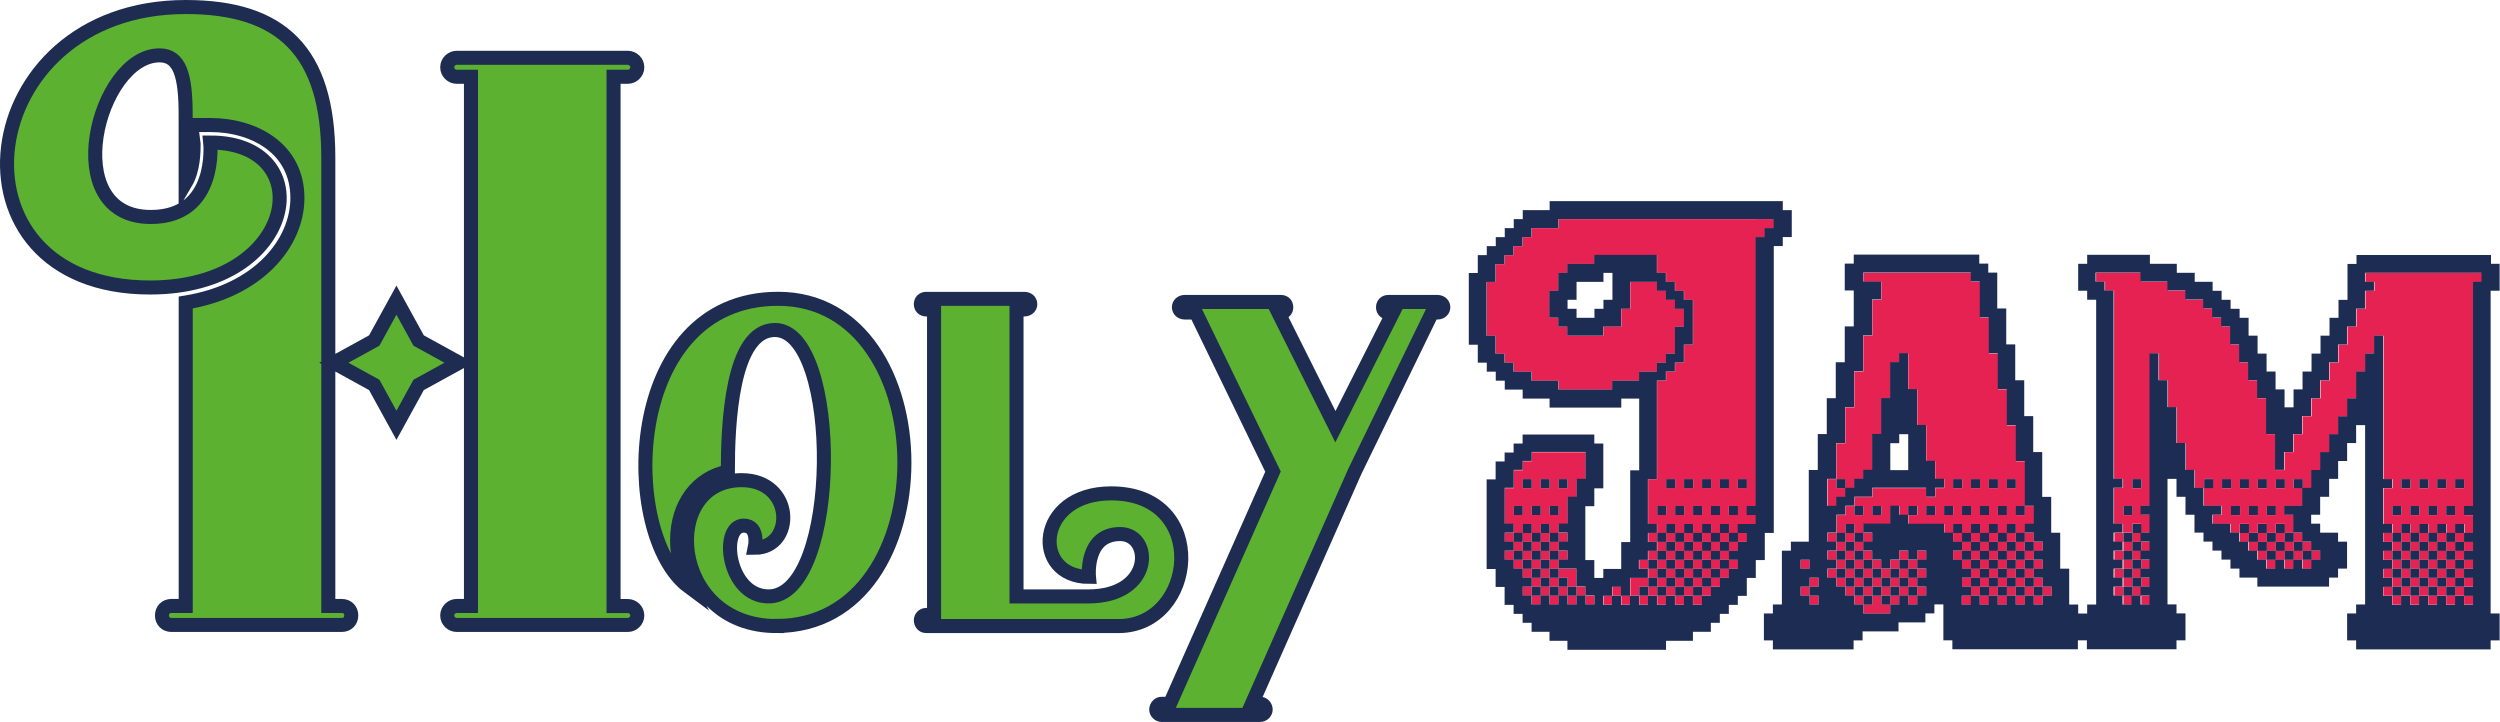 <?xml version="1.0" encoding="UTF-8"?>
<svg id="Capa_2" data-name="Capa 2" xmlns="http://www.w3.org/2000/svg" viewBox="0 0 355.92 102.78">
  <defs>
    <style>
      .cls-1 {
        stroke: #1e2c52;
        stroke-miterlimit: 10;
        stroke-width: 2px;
      }

      .cls-1, .cls-2 {
        fill: #5cb130;
      }

      .cls-3 {
        fill: #1d2c53;
      }

      .cls-4 {
        fill: #1e2c52;
      }

      .cls-5 {
        fill: #e62253;
      }

      .cls-6 {
        fill: none;
      }
    </style>
  </defs>
  <g id="Capa_1-2" data-name="Capa 1">
    <g>
      <g>
        <path class="cls-1" d="m110.55,89.13c-15.35,0-16.63-20.77-4.97-20.77,7.53,0,7.6,9.63,1.88,9.63,0,0,.68-3.16-1.58-3.16-3.46,0-2.33,10.08,3.54,10.08,10.31,0,10.39-37.93.9-37.93-6.17,0-6.7,13.47-6.7,20.17-4.36.83-7.22,4.67-7.22,9.78,0,2.33.6,4.59,1.66,6.62-9.86-7.3-9.48-41.01,12.72-41.01,23.86,0,24.16,46.58-.23,46.58Z"/>
        <path class="cls-1" d="m159.24,89.13h-27.39c-.45,0-.75-.38-.75-.83,0-.38.3-.75.75-.75h1.13v-43.5h-1.13c-.45,0-.75-.3-.75-.75s.3-.75.75-.75h14c.45,0,.83.3.83.75s-.38.75-.83.75h-1.13v40.86h10.23c9.33,0,9.18-8.88,4.52-8.88-5.04,0-4.44,6.1-4.44,6.1-8.2,0-7.6-11.89,3.16-11.89,14.15,0,12.12,18.89,1.05,18.89Z"/>
      </g>
      <path class="cls-1" d="m50.01,87.62c0,.79-.56,1.35-1.35,1.35h-24.25c-.79,0-1.35-.56-1.35-1.35s.56-1.35,1.35-1.35h2.03v-43.2c10.38-1.69,15.9-8.46,15.9-14.89,0-6.99-6.09-10.38-12.41-10.38h-2.71l.34,2.71c0,1.02,0,3.61-1.13,5.53v-9.7c0-5.53-.79-8.46-3.72-8.46-8.8,0-14.66,23.01-1.24,23.01,9.59,0,8.46-10.6,8.46-10.6,15.68,0,12.63,20.64-8.57,20.64C-8.75,40.93-4.13,1,26.44,1c13.65,0,20.3,6.32,20.3,21.43v63.84h1.92c.79,0,1.35.56,1.35,1.35Zm15.34-35.98l-5.75,3.16-3.16,5.75-3.16-5.75-5.75-3.16,5.75-3.16,3.16-5.75,3.16,5.75,5.75,3.16Zm25.38,35.98c0,.79-.68,1.35-1.35,1.35h-24.36c-.68,0-1.35-.56-1.35-1.35s.68-1.35,1.35-1.35h2.03V10.93h-2.03c-.68,0-1.35-.56-1.35-1.35s.68-1.35,1.35-1.35h24.36c.68,0,1.35.56,1.35,1.35s-.68,1.35-1.35,1.35h-2.03v75.35h2.03c.68,0,1.35.56,1.35,1.35Z"/>
      <g>
        <path class="cls-2" d="m205.46,43.74c0,.45-.38.75-.83.75h-.75l-10.99,22.57-14.67,33.14h1.2c.38,0,.75.38.75.83,0,.38-.38.75-.75.75h-14.07c-.38,0-.75-.38-.75-.75,0-.45.38-.83.75-.83h1.2l14.67-33.06-10.99-22.65h-1.58c-.45,0-.83-.3-.83-.75s.38-.75.83-.75h13.7c.45,0,.75.3.75.75s-.3.75-.75.75h-.38l8.13,16.25,8.2-16.25h-.68c-.45,0-.75-.3-.75-.75s.3-.75.75-.75h7c.45,0,.83.3.83.75Z"/>
        <path class="cls-4" d="m179.43,102.78h-14.07c-.93,0-1.75-.82-1.75-1.75,0-.99.8-1.83,1.75-1.83h.55l14.22-32.04-10.51-21.67h-.95c-1.02,0-1.83-.77-1.83-1.75s.8-1.75,1.83-1.75h13.7c1,0,1.75.75,1.75,1.75,0,.59-.26,1.09-.68,1.41l6.69,13.37,6.68-13.23c-.55-.29-.91-.86-.91-1.55,0-1,.75-1.75,1.75-1.75h7c1.02,0,1.83.77,1.83,1.75s-.8,1.75-1.83,1.75h-.13l-10.71,22.01-14.05,31.73c.8.16,1.43.92,1.43,1.8,0,.93-.82,1.75-1.75,1.75Zm-12.03-2h9.48l15.11-34.12,11.03-22.67h-3.33l-9.58,18.99-9.49-18.99h-9.5l11.22,23.14-14.94,33.66Z"/>
      </g>
    </g>
    <g>
      <g>
        <path class="cls-5" d="m249.98,31.2h-28.08v1.28h-3.83v1.28h-1.28v1.28h-1.28v1.28h-1.28v1.28h-1.28v2.55h-1.28v7.66h1.28v2.55h1.28v1.28h1.28v1.28h2.55v1.28h3.83v1.28h7.66v-1.28h3.83v-1.28h2.55v-1.28h1.28v-1.28h1.28v-3.83h1.28v-2.55h-1.28v-1.28h-1.28v-1.28h-1.28v-1.28h-3.83v3.83h-1.28v2.55h-2.55v1.28h-5.11v-1.28h-1.28v-1.28h-1.28v-3.83h1.28v-2.55h1.28v-1.28h3.83v-1.28h8.93v2.55h1.28v1.28h1.28v1.28h1.28v1.28h1.28v6.38h-1.28v2.55h-1.28v1.28h-1.28v1.28h-1.28v14.04h-1.28v6.38h1.28v1.28h1.28v-1.28h1.28v1.28h1.28v-1.28h1.28v1.28h1.28v-1.28h1.28v1.28h1.28v-1.28h1.28v1.28h1.28v-1.28h2.55v-1.28h-1.28v-1.28h1.28v-38.29h1.28v-1.28h1.28v-1.28h-2.55Zm-6.38,38.29h-1.28v-1.28h1.28v1.28Zm-3.83-1.28h1.28v1.28h-1.28v-1.28Zm6.38,1.28h-1.28v-1.28h1.28v1.28Zm-7.66-1.28v1.28h-1.28v-1.28h1.28Zm-2.55,5.11v-1.28h1.28v1.28h-1.28Zm2.55,0v-1.28h1.28v1.28h-1.28Zm2.55,0v-1.28h1.28v1.28h-1.28Zm2.55,0v-1.28h1.28v1.28h-1.28Zm3.83,0h-1.28v-1.28h1.28v1.28Zm1.28-3.83h-1.28v-1.28h1.28v1.28Z"/>
        <path class="cls-5" d="m352.09,38.86h-15.32v1.28h1.28v1.28h-1.28v2.55h-1.28v2.55h-1.28v2.55h-1.28v2.55h-1.28v2.55h-1.28v2.55h-1.28v2.55h-1.28v2.55h-1.28v2.55h-1.28v2.55h-1.28v-5.11h-1.28v-5.11h-1.28v-2.55h-1.28v-2.55h-1.28v-2.55h-1.28v-2.55h-1.28v-1.28h-1.28v-1.28h-1.28v-1.28h-2.55v-1.28h-2.55v-1.28h-3.83v-1.28h-6.38v1.28h1.28v1.28h1.28v26.8h1.28v1.28h-1.28v5.11h1.28v1.28h1.28v-1.28h1.28v1.28h1.28v-2.55h-1.28v-1.28h1.28v-21.7h1.28v3.83h1.28v3.83h1.28v5.11h1.28v3.83h1.28v2.55h1.28v-1.28h1.28v1.28h-1.28v2.55h2.55v1.28h-1.28v1.28h2.55v1.28h1.28v-1.28h1.28v1.28h1.28v-1.28h1.28v1.28h1.28v-1.28h1.28v1.28h1.28v-2.55h-1.28v-1.28h2.55v-2.55h-1.28v-1.28h1.28v1.28h1.28v-2.55h1.28v-2.55h1.28v-2.55h1.28v-2.55h1.28v-2.55h1.28v-3.83h1.28v-2.55h1.28v-2.55h1.28v20.42h1.28v1.28h-1.28v5.11h1.28v1.28h1.28v-1.28h1.28v1.28h1.28v-1.28h1.28v1.28h1.28v-1.28h1.28v1.28h1.28v-1.28h1.28v1.28h1.28v-2.55h-1.28v-1.28h1.28v-31.91h1.28v-1.28h-1.28Zm-7.66,29.36h1.28v1.28h-1.28v-1.28Zm3.83,1.28h-1.28v-1.28h1.28v1.28Zm-29.36-1.28h1.28v1.28h-1.28v-1.28Zm3.83,1.28h-1.28v-1.28h1.28v1.28Zm-19.15,3.83h-1.28v-1.28h1.28v1.28Zm1.28-3.83h-1.28v-1.28h1.28v1.28Zm11.49-1.28h1.28v1.28h-1.28v-1.28Zm1.28,5.11v-1.28h1.28v1.28h-1.28Zm2.55,0v-1.28h1.28v1.28h-1.28Zm3.83,0h-1.28v-1.28h1.28v1.28Zm1.28-3.83h-1.28v-1.28h1.28v1.28Zm16.59-1.28h1.28v1.28h-1.28v-1.28Zm-1.28,5.11v-1.28h1.28v1.28h-1.28Zm2.55,0v-1.28h1.28v1.28h-1.28Zm2.55,0v-1.28h1.28v1.28h-1.28Zm3.83,0h-1.28v-1.28h1.28v1.28Zm1.28-3.83h-1.28v-1.28h1.28v1.28Z"/>
        <polygon class="cls-5" points="261.46 68.21 260.19 68.21 260.19 69.49 260.19 70.77 260.19 72.04 261.46 72.04 261.46 70.77 262.74 70.77 262.74 69.49 261.46 69.49 261.46 68.21"/>
        <path class="cls-5" d="m279.33,74.6v1.28h1.28v-1.28h1.28v1.28h1.28v-1.28h1.28v1.28h1.28v-1.28h1.28v1.28h1.28v-1.28h1.28v-2.55h-1.28v1.28h-1.28v-1.28h1.28v-6.38h-1.28v-5.11h-1.28v-5.11h-1.28v-5.11h-1.28v-5.11h-1.28v-5.11h-1.28v-1.28h-15.32v1.28h2.55v2.55h-1.28v5.11h-1.28v5.11h-1.28v5.11h-1.28v5.11h-1.28v5.11h1.28v1.28h1.28v-1.28h1.28v-1.28h1.28v-5.11h1.28v-5.11h1.28v-5.11h1.28v-1.28h1.28v5.11h1.28v5.11h1.28v5.11h1.28v2.55h1.28v1.28h-1.28v1.28h-1.28v-1.28h-7.66v1.28h-2.55v1.28h1.28v1.28h-1.28v-1.28h-1.28v1.28h-1.28v2.55h1.28v-1.28h1.28v1.28h1.28v-1.28h3.83v-2.55h1.28v1.28h1.28v-1.28h1.28v1.28h-1.28v1.28h5.11v1.28h1.28v-1.28h1.28Zm0-1.28v-1.28h1.28v1.28h-1.28Zm5.11-3.83h-1.28v-1.28h1.28v1.28Zm-3.83-1.28h1.28v1.28h-1.28v-1.28Zm1.28,5.11v-1.28h1.28v1.28h-1.28Zm3.83,0h-1.28v-1.28h1.28v1.28Zm1.28-3.83h-1.28v-1.28h1.28v1.28Zm-8.93-1.28h1.28v1.28h-1.28v-1.28Zm-10.21,5.11h-1.28v-1.28h1.28v1.28Zm6.38,0v-1.28h1.28v1.28h-1.28Zm2.55,0v-1.28h1.28v1.28h-1.28Z"/>
        <path class="cls-5" d="m216.79,74.6h1.28v1.28h1.28v-1.28h1.28v1.28h1.28v-1.28h1.28v-3.83h1.28v-2.55h1.28v-3.83h-7.66v1.28h-1.28v1.28h-1.28v2.55h-1.28v5.11h1.28v1.28h1.28v-1.28Zm1.28-1.28v-1.28h1.28v1.28h-1.28Zm1.28-5.11h1.28v1.28h-1.28v-1.28Zm2.55,5.11h-1.28v-1.28h1.28v1.28Zm1.28-3.83h-1.28v-1.28h1.28v1.28Zm-6.38-1.28h1.28v1.28h-1.28v-1.28Zm-1.28,3.83h1.28v1.28h-1.28v-1.28Z"/>
        <rect class="cls-5" x="214.24" y="75.87" width="1.28" height="1.28"/>
        <rect class="cls-5" x="216.79" y="75.87" width="1.28" height="1.28"/>
        <rect class="cls-5" x="219.34" y="75.87" width="1.28" height="1.28"/>
        <rect class="cls-5" x="221.89" y="75.87" width="1.28" height="1.28"/>
        <rect class="cls-5" x="234.66" y="75.87" width="1.28" height="1.28"/>
        <rect class="cls-5" x="237.21" y="75.87" width="1.28" height="1.28"/>
        <rect class="cls-5" x="239.76" y="75.87" width="1.28" height="1.28"/>
        <rect class="cls-5" x="242.32" y="75.87" width="1.28" height="1.28"/>
        <rect class="cls-5" x="244.87" y="75.87" width="1.28" height="1.28"/>
        <rect class="cls-5" x="247.42" y="75.87" width="1.28" height="1.28"/>
        <rect class="cls-5" x="260.19" y="75.87" width="1.28" height="1.28"/>
        <rect class="cls-5" x="262.74" y="75.87" width="1.28" height="1.28"/>
        <rect class="cls-5" x="265.29" y="75.87" width="1.28" height="1.28"/>
        <rect class="cls-5" x="278.06" y="75.87" width="1.28" height="1.28"/>
        <rect class="cls-5" x="280.61" y="75.87" width="1.28" height="1.28"/>
        <rect class="cls-5" x="283.16" y="75.87" width="1.28" height="1.28"/>
        <rect class="cls-5" x="285.71" y="75.87" width="1.28" height="1.28"/>
        <rect class="cls-5" x="288.27" y="75.87" width="1.28" height="1.28"/>
        <rect class="cls-5" x="301.03" y="75.87" width="1.28" height="1.28"/>
        <rect class="cls-5" x="303.58" y="75.87" width="1.28" height="1.28"/>
        <rect class="cls-5" x="318.9" y="75.87" width="1.28" height="1.28"/>
        <rect class="cls-5" x="321.45" y="75.87" width="1.28" height="1.28"/>
        <rect class="cls-5" x="324.01" y="75.87" width="1.28" height="1.28"/>
        <rect class="cls-5" x="326.56" y="75.87" width="1.28" height="1.28"/>
        <rect class="cls-5" x="339.32" y="75.87" width="1.28" height="1.28"/>
        <rect class="cls-5" x="341.88" y="75.87" width="1.28" height="1.28"/>
        <rect class="cls-5" x="344.43" y="75.87" width="1.28" height="1.28"/>
        <rect class="cls-5" x="346.98" y="75.87" width="1.28" height="1.28"/>
        <rect class="cls-5" x="349.53" y="75.87" width="1.28" height="1.28"/>
        <rect class="cls-5" x="215.51" y="77.15" width="1.28" height="1.28"/>
        <rect class="cls-5" x="218.07" y="77.15" width="1.28" height="1.28"/>
        <rect class="cls-5" x="220.62" y="77.15" width="1.28" height="1.28"/>
        <rect class="cls-5" x="235.94" y="77.15" width="1.28" height="1.28"/>
        <rect class="cls-5" x="238.49" y="77.15" width="1.28" height="1.28"/>
        <rect class="cls-5" x="241.04" y="77.15" width="1.28" height="1.28"/>
        <rect class="cls-5" x="243.59" y="77.15" width="1.28" height="1.28"/>
        <rect class="cls-5" x="246.15" y="77.15" width="1.28" height="1.28"/>
        <rect class="cls-5" x="261.46" y="77.15" width="1.28" height="1.28"/>
        <rect class="cls-5" x="264.02" y="77.15" width="1.28" height="1.28"/>
        <rect class="cls-5" x="279.33" y="77.15" width="1.28" height="1.28"/>
        <rect class="cls-5" x="281.89" y="77.15" width="1.28" height="1.28"/>
        <rect class="cls-5" x="284.44" y="77.15" width="1.28" height="1.28"/>
        <rect class="cls-5" x="286.99" y="77.15" width="1.28" height="1.28"/>
        <rect class="cls-5" x="289.54" y="77.15" width="1.28" height="1.28"/>
        <rect class="cls-5" x="302.31" y="77.15" width="1.28" height="1.28"/>
        <rect class="cls-5" x="304.86" y="77.15" width="1.28" height="1.28"/>
        <rect class="cls-5" x="320.18" y="77.15" width="1.28" height="1.28"/>
        <rect class="cls-5" x="322.73" y="77.15" width="1.28" height="1.28"/>
        <rect class="cls-5" x="325.28" y="77.15" width="1.28" height="1.28"/>
        <rect class="cls-5" x="327.84" y="77.15" width="1.28" height="1.28"/>
        <rect class="cls-5" x="340.6" y="77.15" width="1.28" height="1.28"/>
        <rect class="cls-5" x="343.15" y="77.15" width="1.28" height="1.28"/>
        <rect class="cls-5" x="345.71" y="77.15" width="1.28" height="1.28"/>
        <rect class="cls-5" x="348.26" y="77.15" width="1.28" height="1.28"/>
        <rect class="cls-5" x="350.81" y="77.15" width="1.28" height="1.28"/>
        <rect class="cls-5" x="214.24" y="78.42" width="1.28" height="1.28"/>
        <rect class="cls-5" x="216.79" y="78.42" width="1.28" height="1.28"/>
        <rect class="cls-5" x="219.34" y="78.42" width="1.28" height="1.28"/>
        <rect class="cls-5" x="221.89" y="78.42" width="1.28" height="1.28"/>
        <rect class="cls-5" x="234.66" y="78.42" width="1.28" height="1.28"/>
        <rect class="cls-5" x="237.21" y="78.42" width="1.28" height="1.28"/>
        <rect class="cls-5" x="239.76" y="78.42" width="1.28" height="1.28"/>
        <rect class="cls-5" x="242.32" y="78.42" width="1.28" height="1.28"/>
        <rect class="cls-5" x="244.87" y="78.42" width="1.28" height="1.28"/>
        <rect class="cls-5" x="260.19" y="78.42" width="1.28" height="1.28"/>
        <rect class="cls-5" x="262.74" y="78.42" width="1.28" height="1.28"/>
        <rect class="cls-5" x="265.29" y="78.42" width="1.28" height="1.28"/>
        <rect class="cls-5" x="270.4" y="78.42" width="1.28" height="1.28"/>
        <rect class="cls-5" x="272.95" y="78.42" width="1.28" height="1.28"/>
        <rect class="cls-5" x="278.06" y="78.42" width="1.28" height="1.28"/>
        <rect class="cls-5" x="280.61" y="78.42" width="1.28" height="1.28"/>
        <rect class="cls-5" x="283.16" y="78.42" width="1.28" height="1.28"/>
        <rect class="cls-5" x="285.71" y="78.42" width="1.28" height="1.28"/>
        <rect class="cls-5" x="288.27" y="78.42" width="1.28" height="1.28"/>
        <rect class="cls-5" x="301.03" y="78.42" width="1.28" height="1.28"/>
        <rect class="cls-5" x="303.58" y="78.42" width="1.28" height="1.28"/>
        <rect class="cls-5" x="321.45" y="78.42" width="1.28" height="1.28"/>
        <rect class="cls-5" x="324.01" y="78.42" width="1.28" height="1.28"/>
        <rect class="cls-5" x="326.56" y="78.42" width="1.28" height="1.28"/>
        <rect class="cls-5" x="329.11" y="78.42" width="1.28" height="1.28"/>
        <rect class="cls-5" x="339.32" y="78.42" width="1.28" height="1.28"/>
        <rect class="cls-5" x="341.88" y="78.42" width="1.28" height="1.28"/>
        <rect class="cls-5" x="344.43" y="78.42" width="1.28" height="1.28"/>
        <rect class="cls-5" x="346.98" y="78.42" width="1.28" height="1.28"/>
        <rect class="cls-5" x="349.53" y="78.42" width="1.28" height="1.28"/>
        <rect class="cls-5" x="215.51" y="79.7" width="1.28" height="1.28"/>
        <rect class="cls-5" x="218.07" y="79.7" width="1.28" height="1.28"/>
        <rect class="cls-5" x="220.62" y="79.7" width="1.28" height="1.28"/>
        <rect class="cls-5" x="233.38" y="79.7" width="1.28" height="1.28"/>
        <rect class="cls-5" x="235.94" y="79.7" width="1.28" height="1.28"/>
        <rect class="cls-5" x="238.49" y="79.7" width="1.28" height="1.28"/>
        <rect class="cls-5" x="241.04" y="79.7" width="1.28" height="1.28"/>
        <rect class="cls-5" x="243.59" y="79.7" width="1.28" height="1.28"/>
        <rect class="cls-5" x="246.15" y="79.7" width="1.28" height="1.28"/>
        <rect class="cls-5" x="256.36" y="79.7" width="1.28" height="1.28"/>
        <rect class="cls-5" x="261.46" y="79.7" width="1.28" height="1.28"/>
        <rect class="cls-5" x="264.02" y="79.7" width="1.28" height="1.28"/>
        <rect class="cls-5" x="266.57" y="79.7" width="1.28" height="1.28"/>
        <rect class="cls-5" x="269.12" y="79.7" width="1.28" height="1.28"/>
        <rect class="cls-5" x="271.67" y="79.7" width="1.28" height="1.28"/>
        <rect class="cls-5" x="279.33" y="79.7" width="1.28" height="1.28"/>
        <rect class="cls-5" x="281.89" y="79.7" width="1.28" height="1.28"/>
        <rect class="cls-5" x="284.44" y="79.7" width="1.28" height="1.28"/>
        <rect class="cls-5" x="286.99" y="79.7" width="1.28" height="1.28"/>
        <rect class="cls-5" x="289.54" y="79.7" width="1.28" height="1.28"/>
        <rect class="cls-5" x="302.31" y="79.7" width="1.28" height="1.28"/>
        <rect class="cls-5" x="304.86" y="79.7" width="1.28" height="1.28"/>
        <rect class="cls-5" x="322.73" y="79.7" width="1.28" height="1.28"/>
        <rect class="cls-5" x="325.28" y="79.7" width="1.28" height="1.28"/>
        <rect class="cls-5" x="327.84" y="79.7" width="1.28" height="1.28"/>
        <rect class="cls-5" x="340.6" y="79.7" width="1.28" height="1.28"/>
        <rect class="cls-5" x="343.15" y="79.7" width="1.28" height="1.28"/>
        <rect class="cls-5" x="345.71" y="79.7" width="1.28" height="1.28"/>
        <rect class="cls-5" x="348.26" y="79.7" width="1.28" height="1.28"/>
        <rect class="cls-5" x="350.81" y="79.7" width="1.28" height="1.28"/>
        <rect class="cls-5" x="216.79" y="80.98" width="1.28" height="1.28"/>
        <rect class="cls-5" x="219.34" y="80.98" width="1.28" height="1.28"/>
        <polygon class="cls-5" points="223.17 82.25 223.17 83.53 224.45 83.53 224.45 82.25 224.45 80.98 223.17 80.98 221.89 80.98 221.89 82.25 223.17 82.25"/>
        <rect class="cls-5" x="234.66" y="80.98" width="1.28" height="1.28"/>
        <rect class="cls-5" x="237.21" y="80.98" width="1.28" height="1.28"/>
        <rect class="cls-5" x="239.76" y="80.98" width="1.28" height="1.28"/>
        <rect class="cls-5" x="242.32" y="80.98" width="1.28" height="1.28"/>
        <rect class="cls-5" x="244.87" y="80.98" width="1.28" height="1.28"/>
        <rect class="cls-5" x="260.19" y="80.98" width="1.28" height="1.28"/>
        <rect class="cls-5" x="262.74" y="80.98" width="1.28" height="1.28"/>
        <rect class="cls-5" x="265.29" y="80.98" width="1.28" height="1.28"/>
        <rect class="cls-5" x="267.85" y="80.98" width="1.28" height="1.28"/>
        <rect class="cls-5" x="270.4" y="80.98" width="1.28" height="1.28"/>
        <rect class="cls-5" x="272.95" y="80.98" width="1.28" height="1.28"/>
        <rect class="cls-5" x="280.61" y="80.98" width="1.28" height="1.28"/>
        <rect class="cls-5" x="283.16" y="80.98" width="1.28" height="1.28"/>
        <rect class="cls-5" x="285.71" y="80.98" width="1.28" height="1.28"/>
        <rect class="cls-5" x="288.27" y="80.98" width="1.28" height="1.28"/>
        <rect class="cls-5" x="301.03" y="80.98" width="1.28" height="1.28"/>
        <rect class="cls-5" x="303.58" y="80.98" width="1.28" height="1.28"/>
        <rect class="cls-5" x="339.32" y="80.98" width="1.28" height="1.28"/>
        <rect class="cls-5" x="341.88" y="80.98" width="1.28" height="1.28"/>
        <rect class="cls-5" x="344.43" y="80.98" width="1.28" height="1.28"/>
        <rect class="cls-5" x="346.98" y="80.98" width="1.28" height="1.28"/>
        <rect class="cls-5" x="349.53" y="80.98" width="1.28" height="1.28"/>
        <rect class="cls-5" x="218.07" y="82.25" width="1.28" height="1.28"/>
        <rect class="cls-5" x="220.62" y="82.25" width="1.28" height="1.28"/>
        <polygon class="cls-5" points="234.66 83.53 234.66 82.25 233.38 82.25 232.11 82.25 232.11 83.53 232.11 84.81 233.38 84.81 233.38 83.53 234.66 83.53"/>
        <rect class="cls-5" x="235.94" y="82.25" width="1.28" height="1.28"/>
        <rect class="cls-5" x="238.49" y="82.25" width="1.28" height="1.28"/>
        <rect class="cls-5" x="241.04" y="82.25" width="1.28" height="1.28"/>
        <rect class="cls-5" x="243.59" y="82.25" width="1.28" height="1.28"/>
        <rect class="cls-5" x="257.63" y="82.25" width="1.28" height="1.28"/>
        <rect class="cls-5" x="261.46" y="82.25" width="1.28" height="1.28"/>
        <rect class="cls-5" x="264.02" y="82.25" width="1.28" height="1.28"/>
        <rect class="cls-5" x="266.57" y="82.25" width="1.28" height="1.28"/>
        <rect class="cls-5" x="269.12" y="82.25" width="1.28" height="1.28"/>
        <rect class="cls-5" x="271.67" y="82.25" width="1.28" height="1.28"/>
        <rect class="cls-5" x="279.33" y="82.25" width="1.28" height="1.28"/>
        <rect class="cls-5" x="281.89" y="82.25" width="1.28" height="1.28"/>
        <rect class="cls-5" x="284.44" y="82.25" width="1.28" height="1.28"/>
        <rect class="cls-5" x="286.99" y="82.25" width="1.28" height="1.28"/>
        <rect class="cls-5" x="289.54" y="82.25" width="1.28" height="1.28"/>
        <rect class="cls-5" x="302.31" y="82.25" width="1.28" height="1.28"/>
        <rect class="cls-5" x="304.86" y="82.25" width="1.28" height="1.28"/>
        <rect class="cls-5" x="340.6" y="82.25" width="1.28" height="1.28"/>
        <rect class="cls-5" x="343.15" y="82.25" width="1.28" height="1.28"/>
        <rect class="cls-5" x="345.71" y="82.25" width="1.28" height="1.28"/>
        <rect class="cls-5" x="348.26" y="82.25" width="1.28" height="1.28"/>
        <rect class="cls-5" x="350.81" y="82.25" width="1.28" height="1.28"/>
        <rect class="cls-5" x="216.79" y="83.53" width="1.28" height="1.28"/>
        <rect class="cls-5" x="219.34" y="83.53" width="1.28" height="1.28"/>
        <rect class="cls-5" x="221.89" y="83.53" width="1.28" height="1.28"/>
        <rect class="cls-5" x="224.45" y="83.53" width="1.28" height="1.28"/>
        <rect class="cls-5" x="229.55" y="83.53" width="1.28" height="1.28"/>
        <rect class="cls-5" x="234.66" y="83.53" width="1.28" height="1.28"/>
        <rect class="cls-5" x="237.21" y="83.53" width="1.28" height="1.28"/>
        <rect class="cls-5" x="239.76" y="83.53" width="1.28" height="1.28"/>
        <rect class="cls-5" x="242.32" y="83.53" width="1.28" height="1.28"/>
        <rect class="cls-5" x="256.36" y="83.53" width="1.28" height="1.28"/>
        <rect class="cls-5" x="262.74" y="83.53" width="1.28" height="1.28"/>
        <rect class="cls-5" x="265.29" y="83.53" width="1.28" height="1.28"/>
        <rect class="cls-5" x="267.85" y="83.53" width="1.28" height="1.28"/>
        <rect class="cls-5" x="270.4" y="83.53" width="1.28" height="1.28"/>
        <rect class="cls-5" x="272.95" y="83.53" width="1.28" height="1.28"/>
        <rect class="cls-5" x="280.61" y="83.53" width="1.28" height="1.28"/>
        <rect class="cls-5" x="283.16" y="83.53" width="1.28" height="1.28"/>
        <rect class="cls-5" x="285.71" y="83.53" width="1.28" height="1.28"/>
        <rect class="cls-5" x="288.27" y="83.53" width="1.28" height="1.28"/>
        <rect class="cls-5" x="290.82" y="83.53" width="1.28" height="1.28"/>
        <rect class="cls-5" x="301.03" y="83.53" width="1.28" height="1.28"/>
        <rect class="cls-5" x="303.58" y="83.53" width="1.28" height="1.28"/>
        <rect class="cls-5" x="339.32" y="83.53" width="1.28" height="1.28"/>
        <rect class="cls-5" x="341.88" y="83.53" width="1.28" height="1.28"/>
        <rect class="cls-5" x="344.43" y="83.53" width="1.28" height="1.28"/>
        <rect class="cls-5" x="346.98" y="83.53" width="1.28" height="1.28"/>
        <rect class="cls-5" x="349.53" y="83.53" width="1.28" height="1.28"/>
        <rect class="cls-5" x="218.07" y="84.81" width="1.28" height="1.28"/>
        <rect class="cls-5" x="220.62" y="84.81" width="1.28" height="1.28"/>
        <rect class="cls-5" x="223.17" y="84.81" width="1.28" height="1.28"/>
        <rect class="cls-5" x="225.72" y="84.81" width="1.28" height="1.28"/>
        <rect class="cls-5" x="228.28" y="84.81" width="1.28" height="1.28"/>
        <rect class="cls-5" x="230.83" y="84.81" width="1.28" height="1.28"/>
        <rect class="cls-5" x="233.38" y="84.81" width="1.28" height="1.28"/>
        <rect class="cls-5" x="235.94" y="84.81" width="1.28" height="1.28"/>
        <rect class="cls-5" x="238.49" y="84.81" width="1.28" height="1.28"/>
        <rect class="cls-5" x="241.04" y="84.81" width="1.28" height="1.28"/>
        <rect class="cls-5" x="257.63" y="84.81" width="1.28" height="1.28"/>
        <rect class="cls-5" x="264.02" y="84.81" width="1.28" height="1.28"/>
        <polygon class="cls-5" points="267.85 84.81 266.57 84.81 266.57 86.08 265.29 86.08 265.29 87.36 266.57 87.36 267.85 87.36 269.12 87.36 269.12 86.08 267.85 86.08 267.85 84.81"/>
        <rect class="cls-5" x="269.12" y="84.81" width="1.28" height="1.28"/>
        <rect class="cls-5" x="271.67" y="84.81" width="1.28" height="1.28"/>
        <rect class="cls-5" x="279.33" y="84.81" width="1.28" height="1.28"/>
        <rect class="cls-5" x="281.89" y="84.81" width="1.28" height="1.28"/>
        <rect class="cls-5" x="284.44" y="84.81" width="1.28" height="1.28"/>
        <rect class="cls-5" x="286.99" y="84.81" width="1.28" height="1.28"/>
        <rect class="cls-5" x="289.54" y="84.81" width="1.28" height="1.28"/>
        <rect class="cls-5" x="302.31" y="84.81" width="1.28" height="1.28"/>
        <rect class="cls-5" x="304.86" y="84.81" width="1.28" height="1.28"/>
        <rect class="cls-5" x="340.6" y="84.81" width="1.28" height="1.28"/>
        <rect class="cls-5" x="343.15" y="84.81" width="1.28" height="1.28"/>
        <rect class="cls-5" x="345.71" y="84.81" width="1.28" height="1.28"/>
        <rect class="cls-5" x="348.26" y="84.81" width="1.28" height="1.28"/>
        <rect class="cls-5" x="350.81" y="84.81" width="1.28" height="1.28"/>
      </g>
      <g>
        <rect class="cls-6" x="302.31" y="77.15" width="1.28" height="1.28"/>
        <rect class="cls-6" x="302.31" y="79.7" width="1.28" height="1.28"/>
        <rect class="cls-6" x="302.31" y="82.25" width="1.28" height="1.28"/>
        <rect class="cls-6" x="301.03" y="75.87" width="1.28" height="1.28"/>
        <rect class="cls-6" x="301.03" y="83.53" width="1.28" height="1.28"/>
        <rect class="cls-6" x="302.31" y="84.81" width="1.28" height="1.28"/>
        <rect class="cls-6" x="303.58" y="83.53" width="1.28" height="1.28"/>
        <rect class="cls-6" x="301.03" y="78.42" width="1.28" height="1.28"/>
        <rect class="cls-6" x="301.03" y="80.98" width="1.28" height="1.28"/>
        <rect class="cls-6" x="325.28" y="77.15" width="1.28" height="1.28"/>
        <rect class="cls-6" x="324.01" y="75.87" width="1.28" height="1.28"/>
        <rect class="cls-6" x="322.73" y="77.15" width="1.28" height="1.28"/>
        <rect class="cls-6" x="304.86" y="84.81" width="1.28" height="1.28"/>
        <rect class="cls-6" x="303.58" y="80.98" width="1.28" height="1.28"/>
        <rect class="cls-6" x="321.45" y="75.87" width="1.28" height="1.28"/>
        <rect class="cls-6" x="303.58" y="78.42" width="1.28" height="1.28"/>
        <rect class="cls-6" x="303.58" y="75.87" width="1.28" height="1.28"/>
        <rect class="cls-6" x="318.9" y="75.87" width="1.28" height="1.28"/>
        <rect class="cls-6" x="339.32" y="80.98" width="1.28" height="1.28"/>
        <rect class="cls-6" x="320.18" y="77.15" width="1.28" height="1.28"/>
        <rect class="cls-6" x="343.15" y="84.81" width="1.28" height="1.28"/>
        <rect class="cls-6" x="350.81" y="77.15" width="1.28" height="1.28"/>
        <rect class="cls-6" x="339.32" y="83.53" width="1.28" height="1.28"/>
        <rect class="cls-6" x="345.71" y="84.81" width="1.28" height="1.28"/>
        <rect class="cls-6" x="350.81" y="82.25" width="1.28" height="1.28"/>
        <rect class="cls-6" x="350.81" y="79.7" width="1.28" height="1.28"/>
        <rect class="cls-6" x="348.26" y="84.81" width="1.28" height="1.28"/>
        <rect class="cls-6" x="350.81" y="84.81" width="1.28" height="1.28"/>
        <rect class="cls-6" x="304.86" y="82.25" width="1.28" height="1.28"/>
        <rect class="cls-6" x="339.32" y="78.42" width="1.28" height="1.28"/>
        <rect class="cls-6" x="304.86" y="77.15" width="1.28" height="1.28"/>
        <rect class="cls-6" x="304.86" y="79.7" width="1.28" height="1.28"/>
        <rect class="cls-6" x="325.28" y="79.7" width="1.28" height="1.28"/>
        <rect class="cls-6" x="322.73" y="79.7" width="1.28" height="1.28"/>
        <rect class="cls-6" x="339.32" y="75.87" width="1.28" height="1.28"/>
        <rect class="cls-6" x="329.11" y="78.42" width="1.28" height="1.28"/>
        <rect class="cls-6" x="327.84" y="79.7" width="1.28" height="1.28"/>
        <rect class="cls-6" x="340.6" y="84.81" width="1.28" height="1.28"/>
        <rect class="cls-6" x="340.6" y="82.25" width="1.28" height="1.28"/>
        <rect class="cls-6" x="340.6" y="79.7" width="1.28" height="1.28"/>
        <rect class="cls-6" x="341.88" y="83.53" width="1.28" height="1.28"/>
        <rect class="cls-6" x="340.6" y="77.15" width="1.28" height="1.28"/>
        <rect class="cls-6" x="348.26" y="77.15" width="1.28" height="1.28"/>
        <rect class="cls-6" x="344.43" y="83.53" width="1.28" height="1.28"/>
        <rect class="cls-6" x="341.88" y="75.87" width="1.28" height="1.28"/>
        <rect class="cls-6" x="346.98" y="75.87" width="1.28" height="1.28"/>
        <rect class="cls-6" x="344.43" y="75.87" width="1.28" height="1.28"/>
        <path class="cls-6" d="m350.81,38.86h-14.04v1.28h1.28v1.28h-1.28v2.55h-1.28v2.55h-1.28v2.55h-1.28v2.55h-1.28v2.55h-1.28v2.55h-1.28v2.55h-1.28v2.55h-1.28v2.55h-1.28v2.55h-1.28v-5.11h-1.28v-5.11h-1.28v-2.55h-1.28v-2.55h-1.28v-2.55h-1.28v-2.55h-1.28v-1.28h-1.28v-1.28h-1.28v-1.28h-2.55v-1.28h-2.55v-1.28h-3.83v-1.28h-6.38v1.28h1.28v1.28h1.28v26.8h1.28v1.28h-1.28v5.11h1.28v1.28h1.28v-1.28h1.28v1.28h1.28v-2.55h-1.28v-1.28h1.28v-21.7h1.28v3.83h1.28v3.83h1.28v5.11h1.28v3.83h1.28v2.55h1.28v-1.28h1.28v1.28h-1.28v2.55h2.55v1.28h-1.28v1.28h2.55v1.28h1.28v-1.28h1.28v1.28h1.28v-1.28h1.28v1.28h1.28v-1.28h1.28v1.28h1.28v-2.55h-1.28v-1.28h2.55v-2.55h-1.28v-1.28h1.28v1.28h1.28v-2.55h1.28v-2.55h1.28v-2.55h1.28v-2.55h1.28v-2.55h1.28v-3.83h1.28v-2.55h1.28v-2.55h1.28v20.42h1.28v1.28h-1.28v5.11h1.28v1.28h1.28v-1.28h1.28v1.28h1.28v-1.28h1.28v1.28h1.28v-1.28h1.28v1.28h1.28v-1.28h1.28v1.28h1.28v-2.55h-1.28v-1.28h1.28v-31.91h1.28v-1.28h-2.55Zm-47.23,34.46h-1.28v-1.28h1.28v1.28Zm1.28-3.83h-1.28v-1.28h1.28v1.28Zm11.49,0v-1.28h1.28v1.28h-1.28Zm2.55,3.83h-1.28v-1.28h1.28v1.28Zm0-3.83v-1.28h1.28v1.28h-1.28Zm2.55,3.83h-1.28v-1.28h1.28v1.28Zm0-3.83v-1.28h1.28v1.28h-1.28Zm2.55,3.83h-1.28v-1.28h1.28v1.28Zm1.28-3.83h-1.28v-1.28h1.28v1.28Zm16.59,3.83h-1.28v-1.28h1.28v1.28Zm0-3.83v-1.28h1.28v1.28h-1.28Zm2.55,3.83h-1.28v-1.28h1.28v1.28Zm0-3.83v-1.28h1.28v1.28h-1.28Zm2.55,3.83h-1.28v-1.28h1.28v1.28Zm0-3.83v-1.28h1.28v1.28h-1.28Zm2.55,3.83h-1.28v-1.28h1.28v1.28Zm1.28-3.83h-1.28v-1.28h1.28v1.28Z"/>
        <rect class="cls-6" x="279.33" y="82.25" width="1.28" height="1.28"/>
        <rect class="cls-6" x="348.26" y="79.7" width="1.28" height="1.28"/>
        <rect class="cls-6" x="349.53" y="75.87" width="1.28" height="1.28"/>
        <rect class="cls-6" x="278.06" y="78.42" width="1.28" height="1.28"/>
        <rect class="cls-6" x="349.53" y="80.98" width="1.28" height="1.28"/>
        <rect class="cls-6" x="349.53" y="83.53" width="1.28" height="1.28"/>
        <rect class="cls-6" x="349.53" y="78.42" width="1.28" height="1.28"/>
        <rect class="cls-6" x="346.98" y="83.53" width="1.28" height="1.28"/>
        <rect class="cls-6" x="344.43" y="80.98" width="1.28" height="1.28"/>
        <rect class="cls-6" x="344.43" y="78.42" width="1.28" height="1.28"/>
        <rect class="cls-6" x="345.71" y="79.7" width="1.28" height="1.28"/>
        <rect class="cls-6" x="343.15" y="79.7" width="1.28" height="1.28"/>
        <rect class="cls-6" x="348.26" y="82.25" width="1.28" height="1.28"/>
        <rect class="cls-6" x="327.84" y="77.15" width="1.28" height="1.28"/>
        <rect class="cls-6" x="321.45" y="78.42" width="1.28" height="1.28"/>
        <rect class="cls-6" x="324.01" y="78.42" width="1.28" height="1.28"/>
        <rect class="cls-6" x="326.56" y="78.42" width="1.28" height="1.28"/>
        <rect class="cls-6" x="326.56" y="75.87" width="1.28" height="1.28"/>
        <rect class="cls-6" x="346.98" y="80.98" width="1.28" height="1.28"/>
        <rect class="cls-6" x="343.15" y="82.25" width="1.28" height="1.28"/>
        <rect class="cls-6" x="341.88" y="78.42" width="1.28" height="1.28"/>
        <rect class="cls-6" x="345.71" y="82.25" width="1.28" height="1.28"/>
        <rect class="cls-6" x="341.88" y="80.98" width="1.28" height="1.28"/>
        <rect class="cls-6" x="346.98" y="78.42" width="1.28" height="1.28"/>
        <rect class="cls-6" x="345.71" y="77.15" width="1.28" height="1.28"/>
        <rect class="cls-6" x="343.15" y="77.15" width="1.28" height="1.28"/>
        <rect class="cls-6" x="234.66" y="83.53" width="1.28" height="1.28"/>
        <rect class="cls-6" x="237.21" y="78.42" width="1.28" height="1.28"/>
        <rect class="cls-6" x="235.94" y="79.7" width="1.28" height="1.28"/>
        <rect class="cls-6" x="235.94" y="82.25" width="1.28" height="1.28"/>
        <rect class="cls-6" x="238.49" y="82.25" width="1.28" height="1.28"/>
        <rect class="cls-6" x="242.32" y="78.42" width="1.28" height="1.28"/>
        <rect class="cls-6" x="242.32" y="75.87" width="1.28" height="1.28"/>
        <rect class="cls-6" x="241.04" y="82.25" width="1.28" height="1.28"/>
        <rect class="cls-6" x="239.76" y="75.87" width="1.28" height="1.28"/>
        <rect class="cls-6" x="237.21" y="75.87" width="1.28" height="1.28"/>
        <rect class="cls-6" x="242.32" y="80.98" width="1.28" height="1.28"/>
        <rect class="cls-6" x="234.66" y="78.42" width="1.28" height="1.28"/>
        <rect class="cls-6" x="234.66" y="80.98" width="1.28" height="1.28"/>
        <polygon class="cls-6" points="234.66 83.53 234.66 82.25 233.38 82.25 232.11 82.25 232.11 83.53 232.11 84.81 233.38 84.81 233.38 83.53 234.66 83.53"/>
        <rect class="cls-6" x="235.94" y="77.15" width="1.28" height="1.28"/>
        <path class="cls-6" d="m237.21,74.6h1.28v1.28h1.28v-1.28h1.28v1.28h1.28v-1.28h1.28v1.28h1.28v-1.28h1.28v1.28h1.28v-1.28h2.55v-1.28h-1.28v-1.28h1.28v-38.29h1.28v-1.28h1.28v-1.28h-30.63v1.28h-3.83v1.28h-1.28v1.28h-1.28v1.28h-1.28v1.28h-1.28v2.55h-1.28v7.66h1.28v2.55h1.28v1.28h1.28v1.28h2.55v1.28h3.83v1.28h7.66v-1.28h3.83v-1.28h2.55v-1.28h1.28v-1.28h1.28v-3.83h1.28v-2.55h-1.28v-1.28h-1.28v-1.28h-1.28v-1.28h-3.83v3.83h-1.28v2.55h-2.55v1.28h-5.11v-1.28h-1.28v-1.28h-1.28v-3.83h1.28v-2.55h1.28v-1.28h3.83v-1.28h8.93v2.55h1.28v1.28h1.28v1.28h1.28v1.28h1.28v6.38h-1.28v2.55h-1.28v1.28h-1.28v1.28h-1.28v14.04h-1.28v6.38h1.28v1.28h1.28v-1.28Zm10.21-6.38h1.28v1.28h-1.28v-1.28Zm0,3.83v1.28h-1.28v-1.28h1.28Zm-2.55-3.83h1.28v1.28h-1.28v-1.28Zm0,3.83v1.28h-1.28v-1.28h1.28Zm-2.55-3.83h1.28v1.28h-1.28v-1.28Zm0,3.83v1.28h-1.28v-1.28h1.28Zm-2.55-3.83h1.28v1.28h-1.28v-1.28Zm0,3.83v1.28h-1.28v-1.28h1.28Zm-2.55-3.83h1.28v1.28h-1.28v-1.28Zm-1.28,3.83h1.28v1.28h-1.28v-1.28Z"/>
        <rect class="cls-6" x="243.59" y="77.15" width="1.28" height="1.28"/>
        <rect class="cls-6" x="244.87" y="75.87" width="1.28" height="1.28"/>
        <rect class="cls-6" x="241.04" y="79.7" width="1.28" height="1.28"/>
        <rect class="cls-6" x="241.04" y="77.15" width="1.28" height="1.28"/>
        <rect class="cls-6" x="233.38" y="84.81" width="1.28" height="1.28"/>
        <rect class="cls-6" x="238.49" y="84.81" width="1.28" height="1.28"/>
        <rect class="cls-6" x="235.94" y="84.81" width="1.28" height="1.28"/>
        <rect class="cls-6" x="230.83" y="84.81" width="1.28" height="1.28"/>
        <rect class="cls-6" x="239.76" y="80.98" width="1.28" height="1.28"/>
        <rect class="cls-6" x="246.15" y="79.7" width="1.28" height="1.28"/>
        <rect class="cls-6" x="241.04" y="84.81" width="1.28" height="1.28"/>
        <rect class="cls-6" x="228.28" y="84.81" width="1.28" height="1.28"/>
        <rect class="cls-6" x="229.55" y="83.53" width="1.28" height="1.28"/>
        <rect class="cls-6" x="238.49" y="77.15" width="1.28" height="1.28"/>
        <rect class="cls-6" x="238.49" y="79.7" width="1.28" height="1.28"/>
        <rect class="cls-6" x="265.29" y="75.87" width="1.28" height="1.28"/>
        <rect class="cls-6" x="239.76" y="78.42" width="1.28" height="1.28"/>
        <rect class="cls-6" x="233.38" y="79.7" width="1.28" height="1.28"/>
        <rect class="cls-6" x="237.21" y="80.98" width="1.28" height="1.28"/>
        <rect class="cls-6" x="234.66" y="75.87" width="1.28" height="1.28"/>
        <rect class="cls-6" x="247.42" y="75.87" width="1.28" height="1.28"/>
        <rect class="cls-6" x="219.34" y="83.53" width="1.28" height="1.28"/>
        <rect class="cls-6" x="219.34" y="80.98" width="1.28" height="1.28"/>
        <rect class="cls-6" x="220.62" y="82.25" width="1.28" height="1.28"/>
        <rect class="cls-6" x="221.89" y="83.53" width="1.28" height="1.28"/>
        <rect class="cls-6" x="219.34" y="75.87" width="1.28" height="1.28"/>
        <polygon class="cls-6" points="223.17 82.25 223.17 83.53 224.45 83.53 224.45 82.25 224.45 80.98 223.17 80.98 221.89 80.98 221.89 82.25 223.17 82.25"/>
        <rect class="cls-6" x="237.21" y="83.53" width="1.28" height="1.28"/>
        <rect class="cls-6" x="218.07" y="77.15" width="1.28" height="1.28"/>
        <rect class="cls-6" x="218.07" y="79.7" width="1.28" height="1.28"/>
        <rect class="cls-6" x="216.79" y="78.42" width="1.28" height="1.28"/>
        <rect class="cls-6" x="215.51" y="79.7" width="1.28" height="1.28"/>
        <rect class="cls-6" x="220.62" y="79.7" width="1.28" height="1.28"/>
        <rect class="cls-6" x="216.79" y="80.98" width="1.28" height="1.28"/>
        <rect class="cls-6" x="218.07" y="84.81" width="1.28" height="1.28"/>
        <rect class="cls-6" x="218.07" y="82.25" width="1.28" height="1.28"/>
        <rect class="cls-6" x="220.62" y="77.15" width="1.28" height="1.28"/>
        <path class="cls-6" d="m216.79,74.6h1.28v1.28h1.28v-1.28h1.28v1.28h1.28v-1.28h1.28v-3.83h1.28v-2.55h1.28v-3.83h-7.66v1.28h-1.28v1.28h-1.28v2.55h-1.28v5.11h1.28v1.28h1.28v-1.28Zm5.11-6.38h1.28v1.28h-1.28v-1.28Zm0,3.83v1.28h-1.28v-1.28h1.28Zm-2.55-3.83h1.28v1.28h-1.28v-1.28Zm0,3.83v1.28h-1.28v-1.28h1.28Zm-2.55-3.83h1.28v1.28h-1.28v-1.28Zm-1.28,3.83h1.28v1.28h-1.28v-1.28Z"/>
        <rect class="cls-6" x="215.51" y="77.15" width="1.28" height="1.28"/>
        <rect class="cls-6" x="216.79" y="75.87" width="1.28" height="1.28"/>
        <rect class="cls-6" x="244.87" y="78.42" width="1.28" height="1.28"/>
        <rect class="cls-6" x="246.15" y="77.15" width="1.28" height="1.28"/>
        <polygon class="cls-6" points="229.55 40.13 229.55 38.86 228.28 38.86 228.28 40.13 227 40.13 225.72 40.13 224.45 40.13 224.45 41.41 224.45 42.69 223.17 42.69 223.17 43.96 224.45 43.96 224.45 45.24 225.72 45.24 227 45.24 227 43.96 228.28 43.96 228.28 42.69 229.55 42.69 229.55 41.41 229.55 40.13"/>
        <rect class="cls-6" x="216.79" y="83.53" width="1.28" height="1.28"/>
        <rect class="cls-6" x="244.87" y="80.98" width="1.28" height="1.28"/>
        <rect class="cls-6" x="239.76" y="83.53" width="1.28" height="1.28"/>
        <rect class="cls-6" x="242.32" y="83.53" width="1.28" height="1.28"/>
        <rect class="cls-6" x="243.59" y="82.25" width="1.28" height="1.28"/>
        <rect class="cls-6" x="220.62" y="84.81" width="1.28" height="1.28"/>
        <rect class="cls-6" x="225.72" y="84.81" width="1.28" height="1.28"/>
        <rect class="cls-6" x="224.45" y="83.53" width="1.28" height="1.28"/>
        <rect class="cls-6" x="223.17" y="84.81" width="1.28" height="1.28"/>
        <rect class="cls-6" x="214.24" y="78.42" width="1.28" height="1.28"/>
        <rect class="cls-6" x="219.34" y="78.42" width="1.28" height="1.28"/>
        <rect class="cls-6" x="221.89" y="78.42" width="1.28" height="1.28"/>
        <rect class="cls-6" x="214.24" y="75.87" width="1.28" height="1.28"/>
        <rect class="cls-6" x="221.89" y="75.87" width="1.28" height="1.28"/>
        <rect class="cls-6" x="243.59" y="79.7" width="1.28" height="1.28"/>
        <rect class="cls-6" x="284.44" y="77.15" width="1.28" height="1.28"/>
        <rect class="cls-6" x="261.46" y="77.15" width="1.28" height="1.28"/>
        <rect class="cls-6" x="257.63" y="82.25" width="1.28" height="1.28"/>
        <rect class="cls-6" x="256.36" y="83.53" width="1.28" height="1.28"/>
        <rect class="cls-6" x="285.71" y="78.42" width="1.28" height="1.28"/>
        <rect class="cls-6" x="280.61" y="83.53" width="1.28" height="1.28"/>
        <rect class="cls-6" x="283.16" y="78.42" width="1.28" height="1.28"/>
        <rect class="cls-6" x="279.33" y="79.7" width="1.28" height="1.28"/>
        <rect class="cls-6" x="264.02" y="84.81" width="1.28" height="1.28"/>
        <rect class="cls-6" x="279.33" y="84.81" width="1.28" height="1.28"/>
        <rect class="cls-6" x="280.61" y="80.98" width="1.28" height="1.28"/>
        <rect class="cls-6" x="280.61" y="78.42" width="1.28" height="1.28"/>
        <rect class="cls-6" x="262.74" y="78.42" width="1.28" height="1.28"/>
        <rect class="cls-6" x="257.63" y="84.81" width="1.28" height="1.28"/>
        <rect class="cls-6" x="270.4" y="78.42" width="1.28" height="1.28"/>
        <rect class="cls-6" x="279.33" y="77.15" width="1.28" height="1.28"/>
        <rect class="cls-6" x="288.27" y="78.42" width="1.28" height="1.28"/>
        <rect class="cls-6" x="281.89" y="77.15" width="1.28" height="1.28"/>
        <rect class="cls-6" x="256.36" y="79.7" width="1.28" height="1.28"/>
        <rect class="cls-6" x="285.71" y="80.98" width="1.28" height="1.28"/>
        <polygon class="cls-6" points="269.12 65.66 269.12 66.94 270.4 66.94 271.67 66.94 271.67 65.66 271.67 64.38 271.67 63.11 271.67 61.83 270.4 61.83 270.4 63.11 269.12 63.11 269.12 64.38 269.12 65.66"/>
        <rect class="cls-6" x="284.44" y="79.7" width="1.28" height="1.28"/>
        <rect class="cls-6" x="262.74" y="75.87" width="1.28" height="1.28"/>
        <rect class="cls-6" x="286.99" y="77.15" width="1.28" height="1.28"/>
        <rect class="cls-6" x="283.16" y="75.87" width="1.28" height="1.28"/>
        <rect class="cls-6" x="269.12" y="79.7" width="1.28" height="1.28"/>
        <rect class="cls-6" x="286.99" y="79.7" width="1.28" height="1.28"/>
        <rect class="cls-6" x="286.99" y="82.25" width="1.28" height="1.28"/>
        <rect class="cls-6" x="271.67" y="79.7" width="1.28" height="1.28"/>
        <rect class="cls-6" x="285.71" y="75.87" width="1.28" height="1.28"/>
        <polygon class="cls-6" points="267.85 84.81 266.57 84.81 266.57 86.08 265.29 86.08 265.29 87.36 266.57 87.36 267.85 87.36 269.12 87.36 269.12 86.08 267.85 86.08 267.85 84.81"/>
        <rect class="cls-6" x="270.4" y="83.53" width="1.28" height="1.28"/>
        <rect class="cls-6" x="271.67" y="82.25" width="1.28" height="1.28"/>
        <rect class="cls-6" x="269.12" y="84.81" width="1.28" height="1.28"/>
        <rect class="cls-6" x="262.74" y="83.53" width="1.28" height="1.28"/>
        <rect class="cls-6" x="261.46" y="79.7" width="1.28" height="1.28"/>
        <rect class="cls-6" x="264.02" y="77.15" width="1.28" height="1.28"/>
        <rect class="cls-6" x="284.44" y="82.25" width="1.28" height="1.28"/>
        <rect class="cls-6" x="283.16" y="80.98" width="1.28" height="1.28"/>
        <path class="cls-6" d="m279.33,74.6v1.28h1.28v-1.28h1.28v1.28h1.28v-1.28h1.28v1.28h1.28v-1.28h1.28v1.28h1.28v-1.28h1.28v-2.55h-1.28v1.28h-1.28v-1.28h1.28v-6.38h-1.28v-5.11h-1.28v-5.11h-1.28v-5.11h-1.28v-5.11h-1.28v-5.11h-1.28v-1.28h-15.32v1.28h2.55v2.55h-1.28v5.11h-1.28v5.11h-1.28v5.11h-1.28v5.11h-1.28v5.11h1.28v1.28h1.28v-1.28h1.28v-1.28h1.28v-5.11h1.28v-5.11h1.28v-5.11h1.28v-1.28h1.28v5.11h1.28v5.11h1.28v5.11h1.28v2.55h1.28v1.28h-1.28v1.28h-1.28v-1.28h-7.66v1.28h-2.55v1.28h1.28v1.28h-1.28v-1.28h-1.28v1.28h-1.28v2.55h1.28v-1.28h1.28v1.28h1.28v-1.28h3.83v-2.55h1.28v1.28h1.28v-1.28h1.28v1.28h-1.28v1.28h5.11v1.28h1.28v-1.28h1.28Zm-11.49-1.28h-1.28v-1.28h1.28v1.28Zm7.66,0h-1.28v-1.28h1.28v1.28Zm10.21-5.11h1.28v1.28h-1.28v-1.28Zm0,3.83v1.28h-1.28v-1.28h1.28Zm-2.55-3.83h1.28v1.28h-1.28v-1.28Zm0,3.83v1.28h-1.28v-1.28h1.28Zm-2.55-3.83h1.28v1.28h-1.28v-1.28Zm0,3.83v1.28h-1.28v-1.28h1.28Zm-2.55-3.83h1.28v1.28h-1.28v-1.28Zm-1.28,5.11v-1.28h1.28v1.28h-1.28Z"/>
        <rect class="cls-6" x="261.46" y="82.25" width="1.28" height="1.28"/>
        <rect class="cls-6" x="265.29" y="78.42" width="1.28" height="1.28"/>
        <rect class="cls-6" x="267.85" y="80.98" width="1.28" height="1.28"/>
        <rect class="cls-6" x="266.57" y="79.7" width="1.28" height="1.28"/>
        <rect class="cls-6" x="278.06" y="75.87" width="1.28" height="1.28"/>
        <rect class="cls-6" x="280.61" y="75.87" width="1.28" height="1.28"/>
        <rect class="cls-6" x="269.12" y="82.25" width="1.28" height="1.28"/>
        <rect class="cls-6" x="270.4" y="80.98" width="1.28" height="1.28"/>
        <rect class="cls-6" x="283.16" y="83.53" width="1.28" height="1.28"/>
        <rect class="cls-6" x="285.71" y="83.53" width="1.28" height="1.28"/>
        <rect class="cls-6" x="271.67" y="84.81" width="1.28" height="1.28"/>
        <rect class="cls-6" x="260.19" y="78.42" width="1.28" height="1.28"/>
        <rect class="cls-6" x="264.02" y="82.25" width="1.28" height="1.28"/>
        <rect class="cls-6" x="260.19" y="80.98" width="1.28" height="1.28"/>
        <rect class="cls-6" x="262.74" y="80.98" width="1.28" height="1.28"/>
        <rect class="cls-6" x="272.95" y="80.98" width="1.28" height="1.28"/>
        <rect class="cls-6" x="288.27" y="80.98" width="1.28" height="1.28"/>
        <rect class="cls-6" x="272.95" y="83.53" width="1.28" height="1.28"/>
        <rect class="cls-6" x="260.19" y="75.87" width="1.28" height="1.28"/>
        <rect class="cls-6" x="264.02" y="79.7" width="1.28" height="1.28"/>
        <rect class="cls-6" x="289.54" y="82.25" width="1.28" height="1.28"/>
        <rect class="cls-6" x="288.27" y="75.87" width="1.28" height="1.28"/>
        <polygon class="cls-6" points="261.46 68.21 260.19 68.21 260.19 69.49 260.19 70.77 260.19 72.04 261.46 72.04 261.46 70.77 262.74 70.77 262.74 69.49 261.46 69.49 261.46 68.21"/>
        <rect class="cls-6" x="288.27" y="83.53" width="1.28" height="1.28"/>
        <rect class="cls-6" x="272.95" y="78.42" width="1.28" height="1.28"/>
        <rect class="cls-6" x="289.54" y="84.81" width="1.28" height="1.28"/>
        <rect class="cls-6" x="290.82" y="83.53" width="1.28" height="1.28"/>
        <rect class="cls-6" x="281.89" y="79.7" width="1.28" height="1.28"/>
        <rect class="cls-6" x="267.85" y="83.53" width="1.28" height="1.28"/>
        <rect class="cls-6" x="286.99" y="84.81" width="1.28" height="1.28"/>
        <rect class="cls-6" x="281.89" y="84.81" width="1.28" height="1.28"/>
        <rect class="cls-6" x="266.57" y="82.25" width="1.28" height="1.28"/>
        <rect class="cls-6" x="265.29" y="83.53" width="1.28" height="1.28"/>
        <rect class="cls-6" x="281.89" y="82.25" width="1.28" height="1.28"/>
        <rect class="cls-6" x="289.54" y="77.15" width="1.28" height="1.28"/>
        <rect class="cls-6" x="265.29" y="80.98" width="1.28" height="1.28"/>
        <rect class="cls-6" x="284.44" y="84.81" width="1.28" height="1.28"/>
        <rect class="cls-6" x="289.54" y="79.7" width="1.28" height="1.28"/>
        <path class="cls-3" d="m354.64,37.58v-1.28h-19.15v1.28h-1.28v5.11h-1.28v2.55h-1.28v2.55h-1.28v2.55h-1.28v2.55h-1.28v2.55h-1.28v2.55h-1.28v-2.55h-1.28v-2.55h-1.28v-2.55h-1.28v-2.55h-1.28v-2.55h-1.28v-1.28h-1.28v-1.28h-1.28v-1.28h-1.28v-1.28h-2.55v-1.28h-2.55v-1.28h-3.83v-1.28h-8.93v1.28h-1.28v3.83h1.28v1.28h1.28v43.4h-1.28v1.28h-1.28v-1.28h-1.28v-5.11h-1.28v-5.11h-1.28v-5.11h-1.28v-6.38h-1.28v-5.11h-1.28v-5.11h-1.28v-5.11h-1.28v-5.11h-1.28v-5.11h-1.28v-1.28h-1.28v-1.28h-17.87v1.28h-1.28v3.83h1.28v5.11h-1.28v5.11h-1.28v5.11h-1.28v5.11h-1.28v5.11h-1.28v10.21h-2.55v1.28h-1.28v7.66h-1.28v1.28h-1.28v3.83h1.28v1.28h11.49v-1.28h1.28v-1.28h5.11v-1.28h3.83v-1.28h1.28v-1.28h1.28v5.11h1.28v1.28h17.87v-1.28h1.28v1.28h12.76v-1.28h1.28v-3.83h-1.28v-1.28h-1.28v-17.87h1.28v2.55h1.28v2.55h1.28v2.55h1.28v1.28h1.28v1.28h1.28v1.28h1.28v1.28h1.28v1.28h2.55v1.28h10.21v-1.28h1.28v-1.28h1.28v-3.83h-1.28v-1.28h-2.55v-1.28h-1.28v-1.28h1.28v-2.55h1.28v-2.55h1.28v-2.55h1.28v-2.55h1.28v-2.55h1.28v25.53h-1.28v1.28h-1.28v3.83h1.28v1.28h19.15v-1.28h1.28v-3.83h-1.28v-45.95h1.28v-3.83h-1.28Zm-1.28,2.55h-1.28v31.91h-1.28v1.28h1.28v2.55h-1.28v1.28h1.28v1.28h-1.28v1.28h1.28v1.28h-1.28v1.28h1.28v1.28h-1.28v1.28h1.28v1.28h-1.28v-1.28h-1.28v1.28h-1.28v-1.28h-1.28v1.28h-1.28v-1.28h-1.28v1.28h-1.28v-1.28h-1.28v1.28h-1.28v-1.28h-1.28v-1.28h1.28v-1.28h-1.28v-1.28h1.28v-1.28h-1.28v-1.28h1.28v-1.28h-1.28v-1.28h1.28v-1.28h-1.28v-5.11h1.28v-1.28h-1.28v-20.42h-1.28v2.55h-1.28v2.55h-1.28v3.83h-1.28v2.55h-1.28v2.55h-1.28v2.55h-1.28v2.55h-1.28v2.55h-1.28v2.55h-2.55v1.28h1.28v2.55h1.28v1.28h1.28v1.28h1.28v1.28h-1.28v1.28h-1.28v-1.28h-1.28v1.28h-1.28v-1.28h-1.28v1.28h-1.28v-1.28h-1.28v-1.28h-1.28v-1.28h-1.28v-1.28h-1.28v-1.28h-2.55v-1.28h1.28v-1.28h-2.55v-2.55h-1.28v-2.55h-1.28v-3.83h-1.28v-5.11h-1.28v-3.83h-1.28v-3.83h-1.28v21.7h-1.28v1.28h1.28v2.55h-1.28v1.28h1.28v1.28h-1.28v1.28h1.28v1.28h-1.28v1.28h1.28v1.28h-1.28v1.28h1.28v1.28h-1.28v-1.28h-1.28v1.28h-1.28v-1.28h-1.28v-1.28h1.28v-1.28h-1.28v-1.28h1.28v-1.28h-1.28v-1.28h1.28v-1.28h-1.28v-1.28h1.28v-1.28h-1.28v-5.11h1.28v-1.28h-1.28v-26.8h-1.28v-1.28h-1.28v-1.28h6.38v1.28h3.83v1.28h2.55v1.28h2.55v1.28h1.28v1.28h1.28v1.28h1.28v2.55h1.28v2.55h1.28v2.55h1.28v2.55h1.28v5.11h1.28v5.11h1.28v-2.55h1.28v-2.55h1.28v-2.55h1.28v-2.55h1.28v-2.55h1.28v-2.55h1.28v-2.55h1.28v-2.55h1.28v-2.55h1.28v-2.55h1.28v-1.28h-1.28v-1.28h16.59v1.28Zm-74.03,44.67h1.28v-1.28h-1.28v-1.28h1.28v-1.28h-1.28v-1.28h-1.28v-1.28h1.28v-1.28h-1.28v-1.28h-1.28v-1.28h-5.11v-1.28h-1.28v-1.28h-1.28v2.55h-3.83v1.28h1.28v1.28h-1.28v1.28h1.28v1.28h1.28v1.28h1.28v-1.28h1.28v-1.28h1.28v1.28h1.28v-1.28h1.28v1.28h-1.28v1.28h1.28v1.28h-1.28v1.28h1.28v1.28h-1.28v1.28h-1.28v-1.28h-1.28v1.28h-1.28v1.28h-3.83v-1.28h-1.28v-1.28h-1.28v-1.28h-1.28v-1.28h-1.28v-1.28h1.28v-1.28h-1.28v-1.28h1.28v-1.28h-1.28v-1.28h1.28v-2.55h1.28v-1.28h1.28v-1.28h2.55v-1.28h7.66v1.28h1.28v-1.28h1.28v-1.28h-1.28v-2.55h-1.28v-5.11h-1.28v-5.11h-1.28v-5.11h-1.28v1.28h-1.28v5.11h-1.28v5.11h-1.28v5.11h-1.28v1.28h-1.28v1.28h-1.28v1.28h-1.28v1.28h-1.28v-3.83h1.28v-5.11h1.28v-5.11h1.28v-5.11h1.28v-5.11h1.28v-5.11h1.28v-2.55h-2.55v-1.28h15.32v1.28h1.28v5.11h1.28v5.11h1.28v5.11h1.28v5.11h1.28v5.11h1.28v6.38h1.28v2.55h-1.28v1.28h1.28v1.28h1.28v1.28h-1.28v1.28h1.28v1.28h-1.28v1.28h1.28v1.28h1.28v1.28h-1.28v1.28h-1.28v-1.28h-1.28v1.28h-1.28v-1.28h-1.28v1.28h-1.28v-1.28h-1.28v1.28h-1.28v-1.28h-1.28v1.28h-1.28v-1.28Zm-22.98-1.28h1.28v-1.28h1.28v1.28h-1.28v1.28h1.28v1.28h-1.28v-1.28h-1.28v-1.28Zm0-3.83h1.28v1.28h-1.28v-1.28Zm14.04-16.59v-1.28h1.28v5.11h-2.55v-3.83h1.28Z"/>
        <rect class="cls-3" x="216.79" y="68.21" width="1.28" height="1.28"/>
        <rect class="cls-3" x="219.34" y="68.21" width="1.28" height="1.28"/>
        <rect class="cls-3" x="221.89" y="68.21" width="1.28" height="1.28"/>
        <rect class="cls-3" x="237.21" y="68.21" width="1.28" height="1.28"/>
        <rect class="cls-3" x="239.76" y="68.21" width="1.28" height="1.28"/>
        <rect class="cls-3" x="242.32" y="68.21" width="1.28" height="1.28"/>
        <rect class="cls-3" x="244.87" y="68.21" width="1.28" height="1.28"/>
        <rect class="cls-3" x="247.42" y="68.21" width="1.28" height="1.28"/>
        <rect class="cls-3" x="261.46" y="68.21" width="1.28" height="1.28"/>
        <rect class="cls-3" x="278.06" y="68.21" width="1.28" height="1.28"/>
        <rect class="cls-3" x="280.61" y="68.21" width="1.28" height="1.28"/>
        <rect class="cls-3" x="283.16" y="68.21" width="1.28" height="1.28"/>
        <rect class="cls-3" x="285.71" y="68.21" width="1.28" height="1.28"/>
        <rect class="cls-3" x="303.58" y="68.21" width="1.28" height="1.28"/>
        <rect class="cls-3" x="313.8" y="68.21" width="1.28" height="1.28"/>
        <rect class="cls-3" x="316.35" y="68.21" width="1.28" height="1.28"/>
        <rect class="cls-3" x="318.9" y="68.21" width="1.28" height="1.28"/>
        <rect class="cls-3" x="321.45" y="68.21" width="1.28" height="1.28"/>
        <rect class="cls-3" x="324.01" y="68.21" width="1.28" height="1.28"/>
        <rect class="cls-3" x="326.56" y="68.21" width="1.28" height="1.28"/>
        <rect class="cls-3" x="341.88" y="68.21" width="1.28" height="1.28"/>
        <rect class="cls-3" x="344.43" y="68.21" width="1.28" height="1.28"/>
        <rect class="cls-3" x="346.98" y="68.21" width="1.28" height="1.28"/>
        <rect class="cls-3" x="349.53" y="68.21" width="1.28" height="1.28"/>
        <rect class="cls-3" x="215.51" y="72.04" width="1.28" height="1.28"/>
        <rect class="cls-3" x="218.07" y="72.04" width="1.28" height="1.28"/>
        <rect class="cls-3" x="220.62" y="72.04" width="1.28" height="1.28"/>
        <rect class="cls-3" x="235.94" y="72.04" width="1.28" height="1.28"/>
        <rect class="cls-3" x="238.49" y="72.04" width="1.28" height="1.28"/>
        <rect class="cls-3" x="241.04" y="72.04" width="1.28" height="1.28"/>
        <rect class="cls-3" x="243.59" y="72.04" width="1.28" height="1.28"/>
        <rect class="cls-3" x="246.15" y="72.04" width="1.28" height="1.28"/>
        <rect class="cls-3" x="264.02" y="72.04" width="1.28" height="1.28"/>
        <rect class="cls-3" x="266.57" y="72.04" width="1.28" height="1.28"/>
        <rect class="cls-3" x="271.67" y="72.04" width="1.28" height="1.28"/>
        <rect class="cls-3" x="274.23" y="72.04" width="1.28" height="1.28"/>
        <rect class="cls-3" x="276.78" y="72.04" width="1.28" height="1.28"/>
        <rect class="cls-3" x="279.33" y="72.04" width="1.28" height="1.28"/>
        <rect class="cls-3" x="281.89" y="72.04" width="1.28" height="1.28"/>
        <rect class="cls-3" x="284.44" y="72.04" width="1.28" height="1.28"/>
        <rect class="cls-3" x="286.99" y="72.04" width="1.28" height="1.28"/>
        <rect class="cls-3" x="302.31" y="72.04" width="1.28" height="1.28"/>
        <rect class="cls-3" x="317.62" y="72.04" width="1.28" height="1.28"/>
        <rect class="cls-3" x="320.18" y="72.04" width="1.28" height="1.28"/>
        <rect class="cls-3" x="322.73" y="72.04" width="1.28" height="1.28"/>
        <rect class="cls-3" x="340.6" y="72.04" width="1.28" height="1.28"/>
        <rect class="cls-3" x="343.15" y="72.04" width="1.28" height="1.28"/>
        <rect class="cls-3" x="345.71" y="72.04" width="1.28" height="1.28"/>
        <rect class="cls-3" x="348.26" y="72.04" width="1.28" height="1.28"/>
        <rect class="cls-3" x="216.79" y="74.6" width="1.28" height="1.28"/>
        <rect class="cls-3" x="219.34" y="74.6" width="1.28" height="1.28"/>
        <rect class="cls-3" x="237.21" y="74.6" width="1.28" height="1.28"/>
        <rect class="cls-3" x="239.76" y="74.6" width="1.28" height="1.28"/>
        <rect class="cls-3" x="242.32" y="74.6" width="1.28" height="1.28"/>
        <rect class="cls-3" x="244.87" y="74.6" width="1.28" height="1.28"/>
        <rect class="cls-3" x="262.74" y="74.6" width="1.28" height="1.28"/>
        <rect class="cls-3" x="278.06" y="74.6" width="1.28" height="1.28"/>
        <rect class="cls-3" x="280.61" y="74.6" width="1.28" height="1.28"/>
        <rect class="cls-3" x="283.16" y="74.6" width="1.28" height="1.28"/>
        <rect class="cls-3" x="285.71" y="74.6" width="1.28" height="1.28"/>
        <rect class="cls-3" x="303.58" y="74.6" width="1.28" height="1.28"/>
        <rect class="cls-3" x="318.9" y="74.6" width="1.28" height="1.28"/>
        <rect class="cls-3" x="321.45" y="74.6" width="1.28" height="1.28"/>
        <rect class="cls-3" x="324.01" y="74.6" width="1.28" height="1.28"/>
        <rect class="cls-3" x="341.88" y="74.6" width="1.28" height="1.28"/>
        <rect class="cls-3" x="344.43" y="74.6" width="1.28" height="1.28"/>
        <rect class="cls-3" x="346.98" y="74.6" width="1.28" height="1.28"/>
        <rect class="cls-3" x="349.53" y="74.6" width="1.28" height="1.28"/>
        <rect class="cls-3" x="215.51" y="75.87" width="1.28" height="1.28"/>
        <rect class="cls-3" x="218.07" y="75.87" width="1.28" height="1.28"/>
        <rect class="cls-3" x="220.62" y="75.87" width="1.28" height="1.28"/>
        <rect class="cls-3" x="235.94" y="75.87" width="1.28" height="1.28"/>
        <rect class="cls-3" x="238.49" y="75.87" width="1.28" height="1.28"/>
        <rect class="cls-3" x="241.04" y="75.87" width="1.28" height="1.28"/>
        <rect class="cls-3" x="243.59" y="75.87" width="1.28" height="1.28"/>
        <rect class="cls-3" x="246.15" y="75.87" width="1.28" height="1.28"/>
        <rect class="cls-3" x="261.46" y="75.87" width="1.28" height="1.28"/>
        <rect class="cls-3" x="264.02" y="75.87" width="1.28" height="1.28"/>
        <rect class="cls-3" x="279.33" y="75.87" width="1.28" height="1.28"/>
        <rect class="cls-3" x="281.89" y="75.87" width="1.28" height="1.28"/>
        <rect class="cls-3" x="284.44" y="75.87" width="1.28" height="1.28"/>
        <rect class="cls-3" x="286.99" y="75.87" width="1.28" height="1.28"/>
        <rect class="cls-3" x="302.31" y="75.87" width="1.28" height="1.28"/>
        <rect class="cls-3" x="320.18" y="75.87" width="1.28" height="1.28"/>
        <rect class="cls-3" x="322.73" y="75.87" width="1.28" height="1.28"/>
        <rect class="cls-3" x="325.28" y="75.87" width="1.28" height="1.28"/>
        <rect class="cls-3" x="340.6" y="75.87" width="1.28" height="1.28"/>
        <rect class="cls-3" x="343.15" y="75.87" width="1.28" height="1.28"/>
        <rect class="cls-3" x="345.71" y="75.87" width="1.28" height="1.28"/>
        <rect class="cls-3" x="348.26" y="75.87" width="1.28" height="1.28"/>
        <rect class="cls-3" x="216.79" y="77.15" width="1.28" height="1.28"/>
        <rect class="cls-3" x="219.34" y="77.15" width="1.28" height="1.28"/>
        <rect class="cls-3" x="237.21" y="77.15" width="1.28" height="1.28"/>
        <rect class="cls-3" x="239.76" y="77.15" width="1.28" height="1.28"/>
        <rect class="cls-3" x="242.32" y="77.15" width="1.28" height="1.28"/>
        <rect class="cls-3" x="244.87" y="77.15" width="1.28" height="1.28"/>
        <rect class="cls-3" x="262.74" y="77.15" width="1.28" height="1.28"/>
        <rect class="cls-3" x="280.61" y="77.15" width="1.28" height="1.28"/>
        <rect class="cls-3" x="283.16" y="77.15" width="1.28" height="1.28"/>
        <rect class="cls-3" x="285.71" y="77.15" width="1.28" height="1.28"/>
        <rect class="cls-3" x="288.27" y="77.15" width="1.28" height="1.28"/>
        <rect class="cls-3" x="303.58" y="77.15" width="1.28" height="1.28"/>
        <rect class="cls-3" x="321.45" y="77.15" width="1.28" height="1.28"/>
        <rect class="cls-3" x="324.01" y="77.15" width="1.28" height="1.28"/>
        <rect class="cls-3" x="326.56" y="77.15" width="1.28" height="1.28"/>
        <rect class="cls-3" x="341.88" y="77.15" width="1.28" height="1.28"/>
        <rect class="cls-3" x="344.43" y="77.15" width="1.28" height="1.28"/>
        <rect class="cls-3" x="346.98" y="77.15" width="1.28" height="1.28"/>
        <rect class="cls-3" x="349.53" y="77.15" width="1.28" height="1.28"/>
        <rect class="cls-3" x="215.51" y="78.42" width="1.28" height="1.28"/>
        <rect class="cls-3" x="218.07" y="78.42" width="1.28" height="1.28"/>
        <rect class="cls-3" x="220.62" y="78.42" width="1.28" height="1.28"/>
        <rect class="cls-3" x="235.94" y="78.42" width="1.28" height="1.28"/>
        <rect class="cls-3" x="238.49" y="78.42" width="1.28" height="1.28"/>
        <rect class="cls-3" x="241.04" y="78.42" width="1.28" height="1.28"/>
        <rect class="cls-3" x="243.59" y="78.42" width="1.28" height="1.28"/>
        <path class="cls-3" d="m251.25,78.42v-2.55h1.28v-40.84h1.28v-1.28h1.28v-3.83h-1.28v-1.28h-33.19v1.28h-3.83v1.28h-1.28v1.28h-1.28v1.28h-1.28v1.28h-1.28v1.28h-1.28v2.55h-1.28v10.21h1.28v2.55h1.28v1.28h1.28v1.28h1.28v1.28h2.55v1.28h3.83v1.28h10.21v-1.28h2.55v10.21h-1.28v10.21h-1.28v3.83h-2.55v1.28h-1.28v-2.55h-1.28v-7.66h1.28v-2.55h1.28v-6.38h-1.28v-1.28h-10.21v1.28h-1.28v1.28h-1.28v1.28h-1.28v2.55h-1.28v12.76h1.28v2.55h1.28v2.55h1.28v1.28h1.28v1.28h1.28v1.28h2.55v1.28h2.55v1.28h14.04v-1.28h3.83v-1.28h2.55v-1.28h1.28v-1.28h1.28v-1.28h1.28v-1.28h1.28v-2.55h1.28v-2.55h1.28v-1.28Zm-3.83-1.28v1.28h-1.28v1.28h1.28v1.28h-1.28v1.28h-1.28v1.28h-1.28v1.28h-1.28v1.28h-1.28v-1.28h-1.28v1.28h-1.28v-1.28h-1.28v1.28h-1.28v-1.28h-1.28v1.28h-1.28v-1.28h-1.28v1.28h-1.28v-1.28h-1.28v1.28h-1.28v-1.28h1.28v-1.28h1.28v1.28h1.28v-2.55h2.55v-1.28h-1.28v-1.28h1.28v-1.28h1.28v-1.28h-1.28v-1.28h1.28v-1.28h-1.28v-6.38h1.28v-14.04h1.28v-1.28h1.28v-1.28h1.28v-2.55h1.28v-6.38h-1.28v-1.28h-1.28v-1.28h-1.28v-1.28h-1.28v-2.55h-8.93v1.28h-3.83v1.28h-1.28v2.55h-1.28v3.83h1.28v1.28h1.28v1.28h5.11v-1.28h2.55v-2.55h1.28v-3.83h3.83v1.28h1.28v1.28h1.28v1.28h1.28v2.55h-1.28v3.83h-1.28v1.28h-1.28v1.28h-2.55v1.28h-3.83v1.28h-7.66v-1.28h-3.83v-1.28h-2.55v-1.28h-1.28v-1.28h-1.28v-2.55h-1.28v-7.66h1.28v-2.55h1.28v-1.28h1.28v-1.28h1.28v-1.28h1.28v-1.28h3.83v-1.28h30.63v1.28h-1.28v1.28h-1.28v38.29h-1.28v1.28h1.28v1.28h-2.55v1.28h1.28v1.28h-1.28Zm-30.63,7.66v-1.28h1.28v-1.28h-1.28v-1.28h-1.28v-1.28h-1.28v-1.28h1.28v-1.28h-1.28v-1.28h1.28v-1.28h-1.28v-5.11h1.28v-2.55h1.28v-1.28h1.28v-1.28h7.66v3.83h-1.28v2.55h-1.28v3.83h-1.28v1.28h1.28v1.28h-1.28v1.28h1.28v1.28h-1.28v1.28h2.55v2.55h1.28v1.28h1.28v1.28h-1.28v-1.28h-1.28v1.28h-1.28v-1.28h-1.28v1.28h-1.28v-1.28h-1.28v1.28h-1.28v-1.28h-1.28Zm11.49-42.12v1.28h-1.28v1.28h-2.55v-1.28h-1.28v-1.28h1.28v-2.55h3.83v-1.28h1.28v3.83h-1.28Z"/>
        <rect class="cls-3" x="261.46" y="78.42" width="1.28" height="1.28"/>
        <rect class="cls-3" x="264.02" y="78.42" width="1.28" height="1.28"/>
        <rect class="cls-3" x="279.33" y="78.42" width="1.28" height="1.28"/>
        <rect class="cls-3" x="281.89" y="78.42" width="1.28" height="1.28"/>
        <rect class="cls-3" x="284.44" y="78.42" width="1.28" height="1.28"/>
        <rect class="cls-3" x="286.99" y="78.42" width="1.28" height="1.28"/>
        <rect class="cls-3" x="302.31" y="78.42" width="1.28" height="1.28"/>
        <rect class="cls-3" x="322.73" y="78.42" width="1.28" height="1.28"/>
        <rect class="cls-3" x="325.28" y="78.42" width="1.28" height="1.28"/>
        <rect class="cls-3" x="327.84" y="78.42" width="1.28" height="1.28"/>
        <rect class="cls-3" x="340.6" y="78.42" width="1.28" height="1.28"/>
        <rect class="cls-3" x="343.15" y="78.42" width="1.28" height="1.28"/>
        <rect class="cls-3" x="345.71" y="78.42" width="1.28" height="1.28"/>
        <rect class="cls-3" x="348.26" y="78.42" width="1.28" height="1.28"/>
        <rect class="cls-3" x="216.79" y="79.7" width="1.28" height="1.28"/>
        <rect class="cls-3" x="219.34" y="79.7" width="1.28" height="1.28"/>
        <rect class="cls-3" x="234.66" y="79.7" width="1.28" height="1.28"/>
        <rect class="cls-3" x="237.21" y="79.7" width="1.28" height="1.28"/>
        <rect class="cls-3" x="239.76" y="79.7" width="1.28" height="1.28"/>
        <rect class="cls-3" x="242.32" y="79.7" width="1.28" height="1.28"/>
        <rect class="cls-3" x="244.87" y="79.7" width="1.28" height="1.28"/>
        <rect class="cls-3" x="262.74" y="79.7" width="1.28" height="1.28"/>
        <rect class="cls-3" x="265.29" y="79.7" width="1.28" height="1.28"/>
        <rect class="cls-3" x="270.4" y="79.7" width="1.28" height="1.28"/>
        <rect class="cls-3" x="280.61" y="79.7" width="1.28" height="1.28"/>
        <rect class="cls-3" x="283.16" y="79.7" width="1.28" height="1.28"/>
        <rect class="cls-3" x="285.71" y="79.7" width="1.28" height="1.28"/>
        <rect class="cls-3" x="288.27" y="79.7" width="1.28" height="1.28"/>
        <rect class="cls-3" x="303.58" y="79.7" width="1.28" height="1.28"/>
        <rect class="cls-3" x="341.88" y="79.7" width="1.28" height="1.28"/>
        <rect class="cls-3" x="344.43" y="79.7" width="1.28" height="1.28"/>
        <rect class="cls-3" x="346.98" y="79.7" width="1.28" height="1.28"/>
        <rect class="cls-3" x="349.53" y="79.7" width="1.28" height="1.28"/>
        <rect class="cls-3" x="218.07" y="80.98" width="1.28" height="1.28"/>
        <rect class="cls-3" x="220.62" y="80.98" width="1.28" height="1.28"/>
        <rect class="cls-3" x="235.94" y="80.98" width="1.28" height="1.28"/>
        <rect class="cls-3" x="238.49" y="80.98" width="1.28" height="1.28"/>
        <rect class="cls-3" x="241.04" y="80.98" width="1.28" height="1.28"/>
        <rect class="cls-3" x="243.59" y="80.98" width="1.28" height="1.28"/>
        <rect class="cls-3" x="261.46" y="80.98" width="1.28" height="1.28"/>
        <rect class="cls-3" x="264.02" y="80.98" width="1.28" height="1.28"/>
        <rect class="cls-3" x="266.57" y="80.98" width="1.28" height="1.28"/>
        <rect class="cls-3" x="269.12" y="80.98" width="1.28" height="1.28"/>
        <rect class="cls-3" x="271.67" y="80.98" width="1.28" height="1.28"/>
        <rect class="cls-3" x="281.89" y="80.98" width="1.28" height="1.28"/>
        <rect class="cls-3" x="284.44" y="80.98" width="1.28" height="1.28"/>
        <rect class="cls-3" x="286.99" y="80.98" width="1.28" height="1.28"/>
        <rect class="cls-3" x="302.31" y="80.98" width="1.28" height="1.28"/>
        <rect class="cls-3" x="340.6" y="80.98" width="1.28" height="1.28"/>
        <rect class="cls-3" x="343.15" y="80.98" width="1.28" height="1.28"/>
        <rect class="cls-3" x="345.71" y="80.98" width="1.28" height="1.28"/>
        <rect class="cls-3" x="348.26" y="80.98" width="1.28" height="1.28"/>
        <rect class="cls-3" x="219.34" y="82.25" width="1.28" height="1.28"/>
        <rect class="cls-3" x="221.89" y="82.25" width="1.28" height="1.28"/>
        <rect class="cls-3" x="234.66" y="82.25" width="1.28" height="1.28"/>
        <rect class="cls-3" x="237.21" y="82.25" width="1.28" height="1.28"/>
        <rect class="cls-3" x="239.76" y="82.25" width="1.28" height="1.28"/>
        <rect class="cls-3" x="242.32" y="82.25" width="1.28" height="1.28"/>
        <rect class="cls-3" x="262.74" y="82.25" width="1.28" height="1.28"/>
        <rect class="cls-3" x="265.29" y="82.25" width="1.28" height="1.28"/>
        <rect class="cls-3" x="267.85" y="82.25" width="1.28" height="1.28"/>
        <rect class="cls-3" x="270.4" y="82.25" width="1.28" height="1.28"/>
        <rect class="cls-3" x="280.61" y="82.25" width="1.28" height="1.28"/>
        <rect class="cls-3" x="283.16" y="82.25" width="1.28" height="1.28"/>
        <rect class="cls-3" x="285.71" y="82.25" width="1.28" height="1.28"/>
        <rect class="cls-3" x="288.27" y="82.25" width="1.28" height="1.28"/>
        <rect class="cls-3" x="303.58" y="82.25" width="1.28" height="1.28"/>
        <rect class="cls-3" x="341.88" y="82.25" width="1.28" height="1.28"/>
        <rect class="cls-3" x="344.43" y="82.25" width="1.28" height="1.28"/>
        <rect class="cls-3" x="346.98" y="82.25" width="1.28" height="1.28"/>
        <rect class="cls-3" x="349.53" y="82.25" width="1.28" height="1.28"/>
        <rect class="cls-3" x="218.07" y="83.53" width="1.28" height="1.28"/>
        <rect class="cls-3" x="220.62" y="83.53" width="1.28" height="1.28"/>
        <rect class="cls-3" x="223.17" y="83.53" width="1.28" height="1.28"/>
        <rect class="cls-3" x="233.38" y="83.53" width="1.28" height="1.28"/>
        <rect class="cls-3" x="235.94" y="83.53" width="1.28" height="1.28"/>
        <rect class="cls-3" x="238.49" y="83.53" width="1.28" height="1.28"/>
        <rect class="cls-3" x="241.04" y="83.53" width="1.28" height="1.28"/>
        <rect class="cls-3" x="264.02" y="83.53" width="1.28" height="1.28"/>
        <rect class="cls-3" x="266.57" y="83.53" width="1.28" height="1.28"/>
        <rect class="cls-3" x="269.12" y="83.53" width="1.28" height="1.28"/>
        <rect class="cls-3" x="271.67" y="83.53" width="1.28" height="1.28"/>
        <rect class="cls-3" x="281.89" y="83.53" width="1.28" height="1.28"/>
        <rect class="cls-3" x="284.44" y="83.53" width="1.28" height="1.28"/>
        <rect class="cls-3" x="286.99" y="83.53" width="1.28" height="1.28"/>
        <rect class="cls-3" x="289.54" y="83.53" width="1.28" height="1.28"/>
        <rect class="cls-3" x="302.31" y="83.53" width="1.28" height="1.28"/>
        <rect class="cls-3" x="340.6" y="83.53" width="1.28" height="1.28"/>
        <rect class="cls-3" x="343.15" y="83.53" width="1.28" height="1.28"/>
        <rect class="cls-3" x="345.71" y="83.53" width="1.28" height="1.28"/>
        <rect class="cls-3" x="348.26" y="83.53" width="1.28" height="1.28"/>
        <rect class="cls-3" x="265.29" y="84.81" width="1.28" height="1.28"/>
        <rect class="cls-3" x="267.85" y="84.81" width="1.28" height="1.28"/>
      </g>
    </g>
  </g>
</svg>